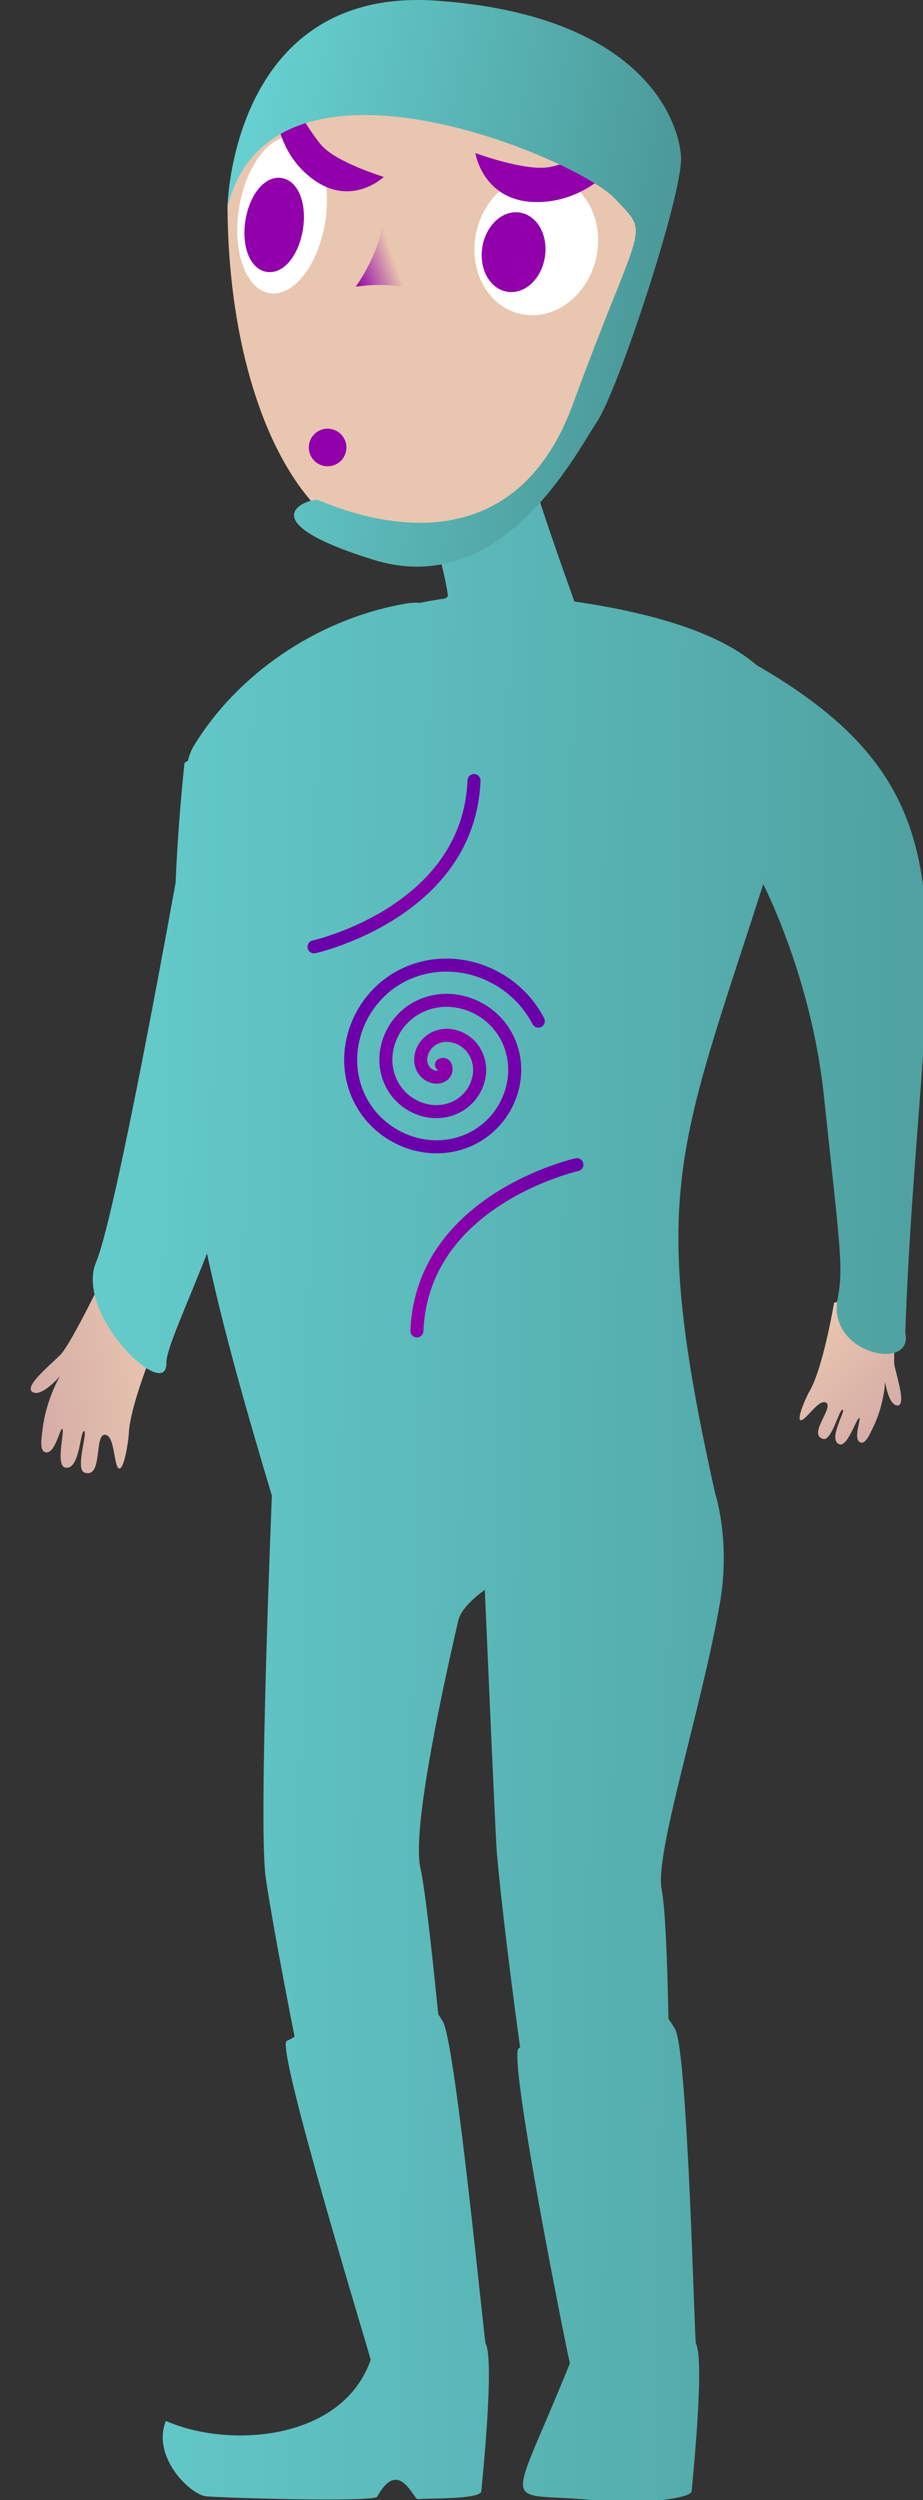 <?xml version="1.0" encoding="UTF-8" standalone="no"?>
<!-- Created with Inkscape (http://www.inkscape.org/) -->

<svg
   xmlns:dc="http://purl.org/dc/elements/1.1/"
   xmlns:cc="http://creativecommons.org/ns#"
   xmlns:rdf="http://www.w3.org/1999/02/22-rdf-syntax-ns#"
   xmlns:svg="http://www.w3.org/2000/svg"
   xmlns="http://www.w3.org/2000/svg"
   xmlns:xlink="http://www.w3.org/1999/xlink"
   xmlns:sodipodi="http://sodipodi.sourceforge.net/DTD/sodipodi-0.dtd"
   xmlns:inkscape="http://www.inkscape.org/namespaces/inkscape"
   width="664.058"
   height="1798.298"
   viewBox="0 0 175.699 475.8"
   version="1.1"
   id="svg8"
   inkscape:version="0.92+devel unknown"
   sodipodi:docname="guest cyber.svg"
   inkscape:export-filename="/home/mbrickn/Projects/Operation-Ohio/game/images/characters/guests/guest cyber.png"
   inkscape:export-xdpi="90"
   inkscape:export-ydpi="90">
  <rect x="0" y="0" width="175.699" height="475.8" fill="#333333" stroke="none"/>
  <title
     id="title4330">Cyber Guest</title>
  <defs
     id="defs2">
    <linearGradient
       inkscape:collect="always"
       id="linearGradient4307">
      <stop
         style="stop-color:#66cfcf;stop-opacity:1;"
         offset="0"
         id="stop4303" />
      <stop
         style="stop-color:#4c9a9a;stop-opacity:1"
         offset="1"
         id="stop4305" />
    </linearGradient>
    <linearGradient
       inkscape:collect="always"
       id="linearGradient4386">
      <stop
         style="stop-color:#9100aa;stop-opacity:1"
         offset="0"
         id="stop4382" />
      <stop
         style="stop-color:#e9c6af;stop-opacity:1"
         offset="1"
         id="stop4384" />
    </linearGradient>
    <linearGradient
       inkscape:collect="always"
       id="linearGradient4353">
      <stop
         style="stop-color:#9100aa;stop-opacity:1;"
         offset="0"
         id="stop4349" />
      <stop
         style="stop-color:#6900aa;stop-opacity:1"
         offset="1"
         id="stop4351" />
    </linearGradient>
    <radialGradient
       inkscape:collect="always"
       xlink:href="#linearGradient4353"
       id="radialGradient4355"
       cx="440.431"
       cy="231.139"
       fx="440.431"
       fy="231.139"
       r="13.125"
       gradientTransform="matrix(1,0,0,0.914,0,19.863)"
       gradientUnits="userSpaceOnUse" />
    <linearGradient
       inkscape:collect="always"
       xlink:href="#linearGradient4353"
       id="linearGradient4371"
       x1="405.675"
       y1="243.504"
       x2="436.128"
       y2="243.504"
       gradientUnits="userSpaceOnUse" />
    <radialGradient
       inkscape:collect="always"
       xlink:href="#linearGradient4353"
       id="radialGradient4379"
       cx="401.316"
       cy="170.405"
       fx="401.316"
       fy="170.405"
       r="16.466"
       gradientTransform="matrix(1,0,0,1.036,0,-6.179)"
       gradientUnits="userSpaceOnUse" />
    <linearGradient
       inkscape:collect="always"
       xlink:href="#linearGradient4386"
       id="linearGradient4388"
       x1="66.108"
       y1="247.723"
       x2="67.611"
       y2="247.514"
       gradientUnits="userSpaceOnUse" />
    <linearGradient
       inkscape:collect="always"
       xlink:href="#linearGradient4307"
       id="linearGradient4309"
       x1="369.621"
       y1="71.195"
       x2="447.437"
       y2="84.953"
       gradientUnits="userSpaceOnUse" />
    <linearGradient
       inkscape:collect="always"
       xlink:href="#linearGradient4307"
       id="linearGradient4317"
       x1="1247.993"
       y1="800.485"
       x2="1994.978"
       y2="812.634"
       gradientUnits="userSpaceOnUse" />
    <linearGradient
       inkscape:collect="always"
       xlink:href="#linearGradient4322"
       id="linearGradient4397"
       gradientUnits="userSpaceOnUse"
       gradientTransform="matrix(-0.63,-0.59,0.59,-0.63,682.614,586.658)"
       x1="395.595"
       y1="109.93"
       x2="421.509"
       y2="109.93" />
    <linearGradient
       inkscape:collect="always"
       id="linearGradient4322">
      <stop
         style="stop-color:#d6ada7;stop-opacity:1;"
         offset="0"
         id="stop4318" />
      <stop
         style="stop-color:#e9c6af;stop-opacity:1"
         offset="1"
         id="stop4320" />
    </linearGradient>
    <linearGradient
       inkscape:collect="always"
       xlink:href="#linearGradient4322"
       id="linearGradient4397-3"
       gradientUnits="userSpaceOnUse"
       gradientTransform="matrix(1.002,-0.182,-0.182,-1.002,-44.286,462.859)"
       x1="395.595"
       y1="109.93"
       x2="421.509"
       y2="109.93" />
  </defs>
  <sodipodi:namedview
     id="base"
     pagecolor="#ffffff"
     bordercolor="#666666"
     borderopacity="1.0"
     inkscape:pageopacity="0.0"
     inkscape:pageshadow="2"
     inkscape:zoom="1.4"
     inkscape:cx="190.88498"
     inkscape:cy="786.48032"
     inkscape:document-units="mm"
     inkscape:current-layer="layer1"
     showgrid="false"
     inkscape:window-width="1920"
     inkscape:window-height="1016"
     inkscape:window-x="0"
     inkscape:window-y="0"
     inkscape:window-maximized="1"
     units="px"
     inkscape:pagecheckerboard="true"
     inkscape:document-rotation="0"
     fit-margin-top="0"
     fit-margin-left="0"
     fit-margin-right="0"
     fit-margin-bottom="0">
    <inkscape:grid
       type="xygrid"
       id="grid4485"
       originx="-326.313"
       originy="196.073" />
  </sodipodi:namedview>
  <g
     inkscape:label="Head"
     inkscape:groupmode="layer"
     id="layer1"
     transform="translate(-326.313,-17.274)">
    <path
       style="fill:url(#linearGradient4397-3);fill-opacity:1;stroke:none;stroke-width:0.269px;stroke-linecap:butt;stroke-linejoin:miter;stroke-opacity:1"
       d="m 356.947,270.52 c 0,0 -5.872,13.635 -6.119,19.604 -0.059,1.439 -0.872,6.7 -1.8,6.627 -1.067,-0.083 -0.794,-6.101 -2.606,-6.395 -2.24,-0.444 -0.508,8.024 -3.767,7.234 -2.293,-0.141 0.413,-7.625 -0.32,-7.942 -0.782,-0.338 -0.762,7.458 -3.571,6.939 -1.97,-0.364 -0.071,-6.965 -0.585,-7.364 -0.438,-0.34 -1.347,4.882 -3.21,4.444 -1.192,-0.279 -0.753,-2.667 -0.538,-4.454 0.686,-5.691 3.298,-10.023 3.298,-10.023 0,0 -3.47,4.032 -5.204,3.025 -1.734,-1.007 3.132,-4.969 5.236,-7.048 2.104,-2.08 8.733,-15.963 8.733,-15.963 z"
       id="path4352-5"
       inkscape:connector-curvature="0"
       sodipodi:nodetypes="ccsccsssscccscc" />
    <path
       style="fill:url(#linearGradient4397);fill-opacity:1;stroke:none;stroke-width:0.228px;stroke-linecap:butt;stroke-linejoin:miter;stroke-opacity:1"
       d="m 485.086,265.205 c 0,0 -2.081,12.415 -4.649,16.782 -0.619,1.053 -2.457,5.175 -1.763,5.549 0.799,0.431 3.37,-3.983 4.796,-3.359 1.8,0.713 -3.326,5.951 -0.64,6.886 1.698,0.953 3.21,-5.623 3.878,-5.513 0.713,0.118 -2.885,5.665 -0.644,6.586 1.571,0.646 3.251,-4.931 3.801,-4.979 0.468,-0.041 -1.283,4.098 0.245,4.642 0.978,0.349 1.762,-1.554 2.43,-2.927 2.127,-4.37 2.256,-8.658 2.256,-8.658 0,0 0.62,4.468 2.318,4.547 1.699,0.079 0.052,-4.98 -0.492,-7.429 -0.544,-2.449 1.113,-15.389 1.113,-15.389 z"
       id="path4352"
       inkscape:connector-curvature="0"
       sodipodi:nodetypes="ccsccsssscccscc" />
    <path
       style="fill:url(#linearGradient4317);fill-opacity:1;stroke:none;stroke-width:5.093px;stroke-linecap:butt;stroke-linejoin:miter;stroke-opacity:1"
       d="m 1605.803,358.131 c -19.411,0.269 -70.566,27.611 -70.566,27.611 0,0 13.749,35.751 17.912,64.877 -0.484,1.008 -1.284,1.415 -2.062,1.939 -5.858,0.831 -11.76,1.846 -17.68,3.043 -3.234,-0.117 -6.495,-0.056 -9.869,0.512 -59.411,9.993 -117.178,46.342 -150.693,98.664 -0.812,1.258 -1.608,2.528 -2.389,3.809 -0.061,0.1 -0.127,0.197 -0.188,0.297 -3e-4,4.8e-4 3e-4,0.001 0,0.002 -1.865,3.407 -3.133,6.801 -3.859,10.178 -0.856,0.434 -1.7,0.925 -2.523,1.523 -3.14,30.379 -5.237,58.97 -6.385,86.172 -13.865,76.417 -44.999,243.647 -57.1,272.404 -15.75,37.431 50.977,101.389 50.502,72.377 -0.158,-9.637 13.079,-37.693 29.148,-78.555 11.978,55.572 27.949,111.525 46.615,173.953 0,0 -9.754,235.092 -4.504,273.717 2.014,14.814 10.064,60.753 20.836,114.787 -2.218,1.418 -4.111,2.458 -5.611,2.955 -8.534,2.827 57.661,218.844 60.264,229.08 -20.306,58.273 -102.007,63.876 -147.16,43.902 -10.147,25.776 16.966,52.39 28.631,54.139 16.024,1.296 117.904,4.182 123.113,0.447 15.664,-28.791 26.201,2.083 29.279,1.631 4.481,-0.882 45.12,0.489 45.617,-5.725 0.498,-6.214 9.625,-94.01 3.045,-106.135 -0.98,-1.805 -21.521,-214.729 -30.535,-230.859 -1.13,-2.023 -2.294,-3.89 -3.484,-5.631 -4.928,-49.462 -9.66,-90.975 -12.799,-104.943 -5.735,-25.518 12.407,-113.698 27.156,-177.543 1.648,-7.135 8.691,-14.662 19.104,-22.211 2.552,58.698 6.824,156.264 8.303,183.578 0.829,15.315 7.585,76.445 17.07,145.205 -0.302,0.127 -0.593,0.241 -0.869,0.332 -8.534,2.827 34.01,216.137 36.613,226.373 -49.237,122.018 -50.819,86.577 37.871,101.027 4.481,-0.882 49.078,-2.979 49.576,-9.193 0.498,-6.214 9.623,-94.008 3.043,-106.133 -0.979,-1.805 -5.836,-209.464 -14.85,-225.594 -1.542,-2.759 -3.145,-5.242 -4.797,-7.482 -0.884,-43.839 -2.389,-80.081 -4.959,-93.24 -5.012,-25.669 28.992,-130.642 41.893,-205.414 7.79,-45.15 -3.436,-78.752 -3.436,-78.752 -48.009,-215.627 -26.968,-245.579 34.522,-437.5 0,0 34.42,66.221 43.467,150.955 11.67,109.296 14.374,124.329 9.988,146.779 -7.787,39.856 54.971,52.653 48.59,24.348 10.253,-285.237 62.843,-381.649 -106.912,-479.492 -22.648,-19.687 -64.348,-35.978 -130.762,-45.621 -6.841,-19.097 -28.204,-79.174 -30.924,-92.775 -0.553,-2.763 -3.213,-3.874 -7.242,-3.818 z"
       id="path4612"
       transform="matrix(0.265,0,0,0.265,0,11.25)"
       inkscape:connector-curvature="0" />
    <path
       style="fill:#e9c6af;stroke:none;stroke-width:1.347px;stroke-linecap:butt;stroke-linejoin:miter;stroke-opacity:1"
       d="m 369.621,56.641 c 0.221,47.24 23.734,85.042 58.394,54.441 17.838,-16.489 24.744,-64.023 24.744,-64.023 0,0 -3.552,-26.646 -44.396,-27.743 -36.067,-0.968 -38.742,37.325 -38.742,37.325 z"
       id="path4487"
       inkscape:connector-curvature="0"
       sodipodi:nodetypes="cccsc" />
    <ellipse
       ry="13.475"
       rx="11.67"
       cy="-38.35"
       cx="431.428"
       id="ellipse4497"
       style="fill:#ffffff;fill-opacity:1;stroke:none;stroke-width:5.473;stroke-linecap:round;stroke-linejoin:round;stroke-miterlimit:4;stroke-dasharray:none;stroke-opacity:1;paint-order:stroke fill markers"
       transform="rotate(13.562)" />
    <g
       id="g4552"
       transform="matrix(5.576,-1.157,1.157,5.576,-261.2,-1232.99)">
      <path
         inkscape:connector-curvature="0"
         id="path4489"
         d="m 67.768,244.322 c 0,0 -0.05,1.376 -0.906,2.542 -0.229,0.312 -0.482,0.608 -0.755,0.86 0.956,0.07 1.511,0.286 1.825,0.481"
         style="fill:url(#linearGradient4388);fill-opacity:1;stroke:none;stroke-width:0.157;stroke-linecap:butt;stroke-linejoin:miter;stroke-miterlimit:4;stroke-dasharray:none;stroke-opacity:1"
         sodipodi:nodetypes="cscc" />
      <ellipse
         style="fill:#ffffff;fill-opacity:1;stroke:none;stroke-width:1.05;stroke-linecap:round;stroke-linejoin:round;stroke-miterlimit:4;stroke-dasharray:none;stroke-opacity:1;paint-order:stroke fill markers"
         id="ellipse4499"
         cx="146.927"
         cy="206.151"
         rx="1.459"
         ry="2.646"
         transform="rotate(20.791)" />
      <ellipse
         ry="1.329"
         rx="0.713"
         cy="206.52"
         cx="146.717"
         id="path4491"
         style="fill:#9100aa;fill-opacity:1;stroke:#9100aa;stroke-width:0.52;stroke-linecap:round;stroke-linejoin:round;stroke-miterlimit:4;stroke-dasharray:none;stroke-opacity:1;paint-order:stroke fill markers"
         transform="rotate(20.791)" />
      <ellipse
         ry="1.127"
         rx="0.845"
         cy="206.157"
         cx="154.764"
         id="path4493"
         style="fill:#9100aa;fill-opacity:1;stroke:#9100aa;stroke-width:0.426;stroke-linecap:round;stroke-linejoin:round;stroke-miterlimit:4;stroke-dasharray:none;stroke-opacity:1;paint-order:stroke fill markers"
         transform="rotate(20.791)" />
      <path
         sodipodi:nodetypes="cccsc"
         inkscape:connector-curvature="0"
         id="path4513"
         d="m 67.768,244.322 c 0,0 -1.41,-0.772 -1.803,-1.425 -0.393,-0.653 -1.005,-2.725 -1.005,-2.725 0,0 -0.837,1.943 0.273,3.493 1.11,1.549 2.535,0.658 2.535,0.658 z"
         style="fill:#9100aa;fill-opacity:1;stroke:none;stroke-width:0.357px;stroke-linecap:butt;stroke-linejoin:miter;stroke-opacity:1" />
      <path
         style="fill:#9100aa;fill-opacity:1;stroke:none;stroke-width:0.39px;stroke-linecap:butt;stroke-linejoin:miter;stroke-opacity:1"
         d="m 70.931,244.166 c 0,0 1.487,0.933 2.319,0.96 0.832,0.026 3.134,-0.494 3.134,-0.494 0,0 -1.407,1.834 -3.476,1.601 -2.069,-0.233 -1.978,-2.066 -1.978,-2.066 z"
         id="path4515"
         inkscape:connector-curvature="0"
         sodipodi:nodetypes="cccsc" />
    </g>
    <path
       style="fill:url(#linearGradient4309);fill-opacity:1;stroke:none;stroke-width:0.394px;stroke-linecap:butt;stroke-linejoin:miter;stroke-opacity:1"
       d="m 369.621,56.641 c 0,0 0.76,-42.047 39.886,-39.233 39.126,2.815 46.022,22.8 46.444,29.696 0.422,6.896 -11.963,44.474 -16.044,50.526 -4.081,6.052 -18.015,33.778 -42.503,26.178 -24.489,-7.6 -12.244,-11.681 -10.696,-11.4 1.548,0.281 35.607,17.452 48.696,-18.296 13.089,-35.748 14.918,-31.666 7.881,-39.126 -7.037,-7.459 -65.113,-32.421 -73.663,1.655 z"
       id="path4505"
       inkscape:connector-curvature="0"
       sodipodi:nodetypes="csccscscc" />
    <circle
       style="fill:#9100aa;fill-opacity:1;stroke:#9100aa;stroke-width:2.182;stroke-linecap:round;stroke-linejoin:round;stroke-miterlimit:4;stroke-dasharray:none;stroke-dashoffset:0;stroke-opacity:1;paint-order:stroke fill markers"
       id="path4507"
       cx="388.677"
       cy="102.438"
       r="2.488" />
  </g>
  <g
     inkscape:groupmode="layer"
     id="layer3"
     inkscape:label="Body"
     style="display:inline"
     transform="translate(-326.313,-6.024)">
    <path
       sodipodi:type="spiral"
       style="fill:none;fill-opacity:1;fill-rule:evenodd;stroke:url(#radialGradient4355);stroke-width:1.665;stroke-linecap:round;stroke-miterlimit:4;stroke-dasharray:none;stroke-dashoffset:0;stroke-opacity:1;paint-order:stroke fill markers"
       id="path4511"
       sodipodi:cx="439.30283"
       sodipodi:cy="232.26636"
       sodipodi:expansion="1"
       sodipodi:revolution="3"
       sodipodi:radius="13.570345"
       sodipodi:argument="-18.624846"
       sodipodi:t0="0"
       d="m 439.303,232.266 c 0.663,0.152 0.123,0.969 -0.252,1.102 -1.016,0.362 -1.876,-0.69 -1.953,-1.606 -0.137,-1.639 1.433,-2.827 2.961,-2.803 2.242,0.035 3.797,2.183 3.654,4.315 -0.19,2.842 -2.935,4.773 -5.67,4.504 -3.442,-0.339 -5.754,-3.687 -5.355,-7.024 0.483,-4.042 4.44,-6.736 8.378,-6.205 4.642,0.626 7.72,5.193 7.056,9.733 -0.767,5.242 -5.946,8.705 -11.087,7.906 -5.842,-0.907 -9.69,-6.699 -8.756,-12.442 1.047,-6.442 7.453,-10.676 13.796,-9.607 7.042,1.186 11.662,8.206 10.457,15.151"
       transform="matrix(1.187,-0.899,0.899,1.187,-319.903,327.9)" />
    <path
       style="fill:none;fill-opacity:1;stroke:url(#radialGradient4379);stroke-width:2.48;stroke-linecap:round;stroke-linejoin:miter;stroke-miterlimit:4;stroke-dasharray:none;stroke-opacity:1"
       d="m 386.089,186.228 c 0,0 29.457,-6.568 30.453,-31.647"
       id="path4514"
       inkscape:connector-curvature="0" />
    <path
       inkscape:connector-curvature="0"
       id="path4516"
       d="m 436.128,227.68 c 0,0 -29.457,6.568 -30.453,31.647"
       style="fill:none;fill-opacity:1;stroke:url(#linearGradient4371);stroke-width:2.48;stroke-linecap:round;stroke-linejoin:miter;stroke-miterlimit:4;stroke-dasharray:none;stroke-opacity:1" />
  </g>
  <g
     inkscape:groupmode="layer"
     id="layer2"
     inkscape:label="Decor"
     style="opacity:0.186"
     transform="translate(-326.313,-17.274)" />
</svg>
